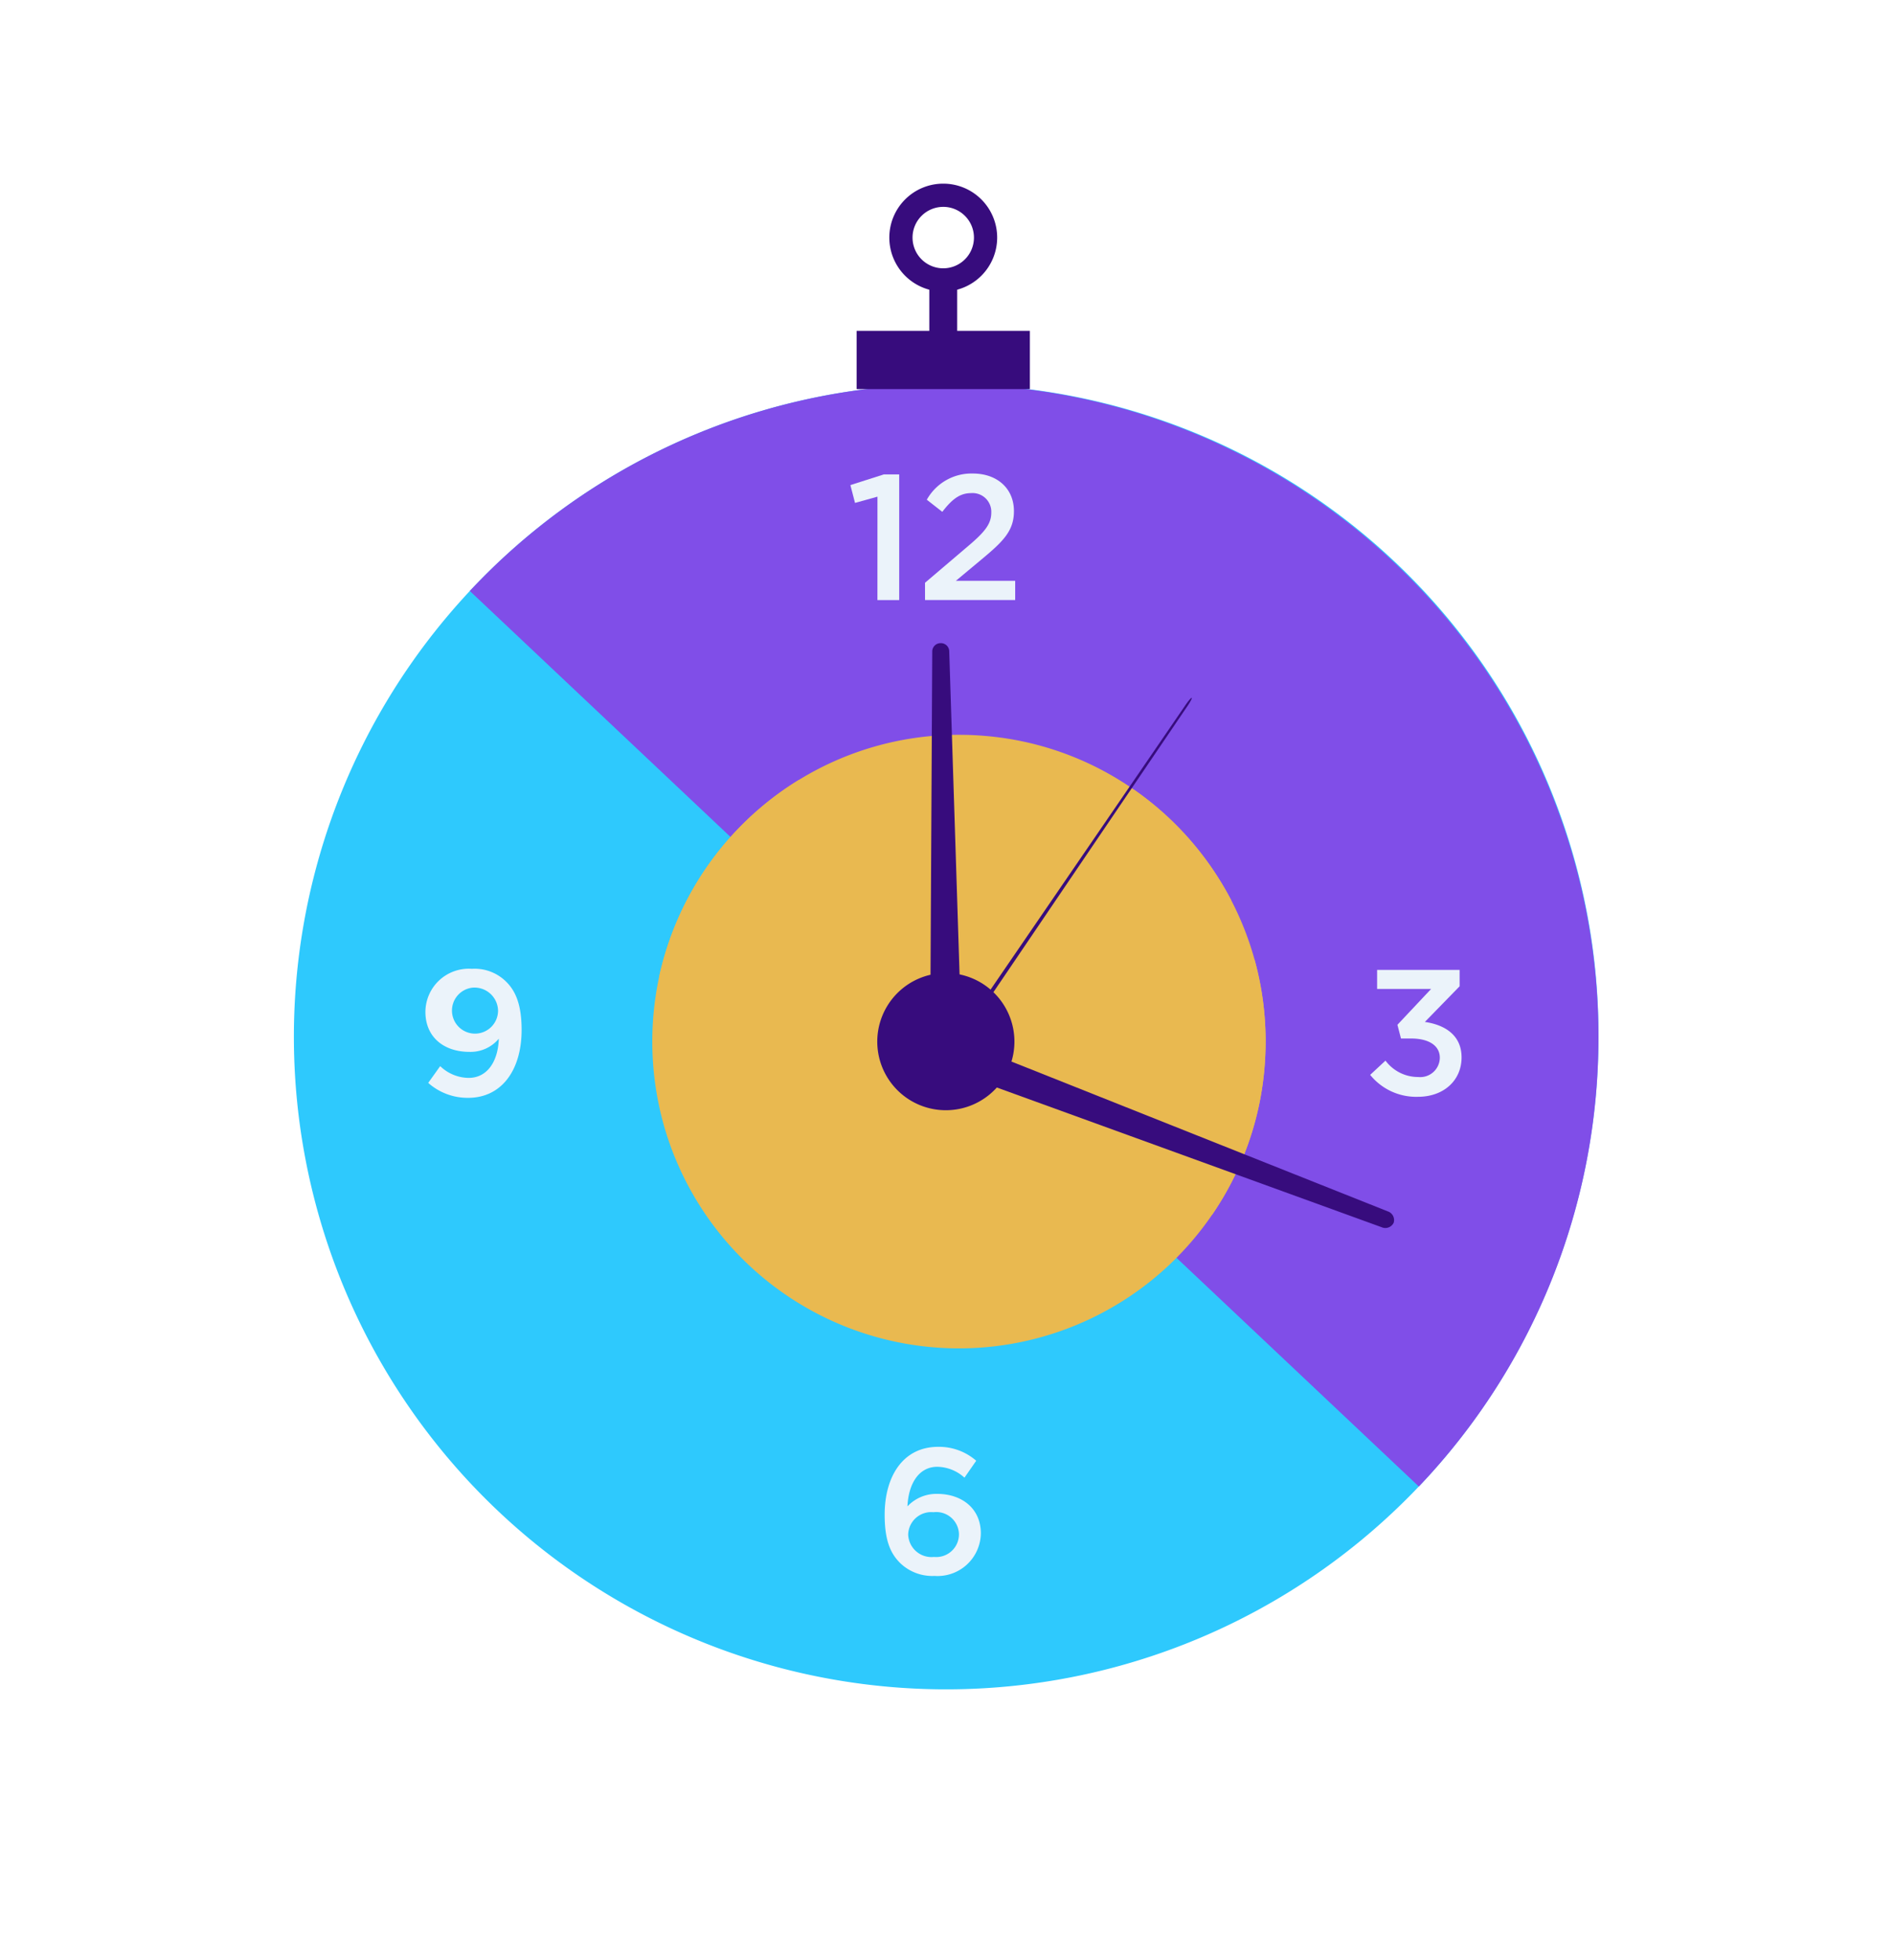 <svg xmlns="http://www.w3.org/2000/svg" width="174" height="180" viewBox="0 0 174 180">
  <g id="Grupo_9852" data-name="Grupo 9852" transform="translate(-233 -1457)">
    <rect id="Rectángulo_2669" data-name="Rectángulo 2669" width="174" height="180" transform="translate(233 1457)" fill="#fff"/>
    <g id="Grupo_9850" data-name="Grupo 9850" transform="translate(-386.786 776.632)">
      <path id="Trazado_1346" data-name="Trazado 1346" d="M874.653,910.388a59.925,59.925,0,1,1-59.924-59.924A59.722,59.722,0,0,1,874.653,910.388Z" transform="translate(-108.018 -134.814)" fill="#2ec9fd"/>
      <path id="Trazado_1347" data-name="Trazado 1347" d="M992.956,910.388a59.722,59.722,0,0,1-16.5,41.3L889.27,869.45a59.925,59.925,0,0,1,103.686,40.938Z" transform="translate(-226.321 -134.814)" fill="#804ee8"/>
      <g id="Grupo_9836" data-name="Grupo 9836" transform="translate(697.908 723.849)">
        <path id="Trazado_1348" data-name="Trazado 1348" d="M1182.6,921.406l-2.062.573-.426-1.637,3.077-.982h1.408V930.9h-2Z" transform="translate(-1180.11 -919.278)" fill="#ebf3fa"/>
        <path id="Trazado_1349" data-name="Trazado 1349" d="M1237.163,928.713l3.945-3.355c1.571-1.326,2.144-2.062,2.144-3.093a1.718,1.718,0,0,0-1.849-1.784c-1.047,0-1.768.573-2.651,1.719l-1.424-1.113a4.7,4.7,0,0,1,4.223-2.406c2.242,0,3.781,1.375,3.781,3.454,0,1.8-.966,2.766-2.979,4.436l-2.357,1.964h5.451V930.3h-8.282Z" transform="translate(-1230.305 -918.679)" fill="#ebf3fa"/>
      </g>
      <g id="Grupo_9837" data-name="Grupo 9837" transform="translate(701.059 813.231)">
        <path id="Trazado_1350" data-name="Trazado 1350" d="M1207.729,1672.926c-.884-.884-1.408-2.079-1.408-4.42,0-3.5,1.67-6.236,4.911-6.236a5.192,5.192,0,0,1,3.5,1.277l-1.08,1.555a3.8,3.8,0,0,0-2.488-1c-1.7,0-2.652,1.539-2.75,3.634a3.649,3.649,0,0,1,2.733-1.146c2.226,0,4.01,1.309,4.01,3.634a3.976,3.976,0,0,1-4.256,3.9A4.255,4.255,0,0,1,1207.729,1672.926Zm5.418-2.652a2.085,2.085,0,0,0-2.34-2,2.115,2.115,0,0,0-2.325,2.046,2.143,2.143,0,0,0,2.374,2.062A2.088,2.088,0,0,0,1213.146,1670.275Z" transform="translate(-1206.321 -1662.271)" fill="#ebf3fa"/>
      </g>
      <g id="Grupo_9838" data-name="Grupo 9838" transform="translate(745.662 769.432)">
        <path id="Trazado_1351" data-name="Trazado 1351" d="M1577.386,1307.535l1.407-1.309a3.737,3.737,0,0,0,3.012,1.506,1.8,1.8,0,0,0,1.98-1.768c0-1.13-1.031-1.768-2.635-1.768h-.933l-.327-1.26,3.094-3.29h-4.96v-1.751h7.579v1.506l-3.192,3.273c1.817.262,3.372,1.2,3.372,3.257,0,2.111-1.637,3.617-4.01,3.617A5.431,5.431,0,0,1,1577.386,1307.535Z" transform="translate(-1577.386 -1297.894)" fill="#ebf3fa"/>
      </g>
      <g id="Grupo_9839" data-name="Grupo 9839" transform="translate(658.864 769.334)">
        <path id="Trazado_1352" data-name="Trazado 1352" d="M855.552,1307.552l1.1-1.539a3.82,3.82,0,0,0,2.619,1.08c1.686,0,2.7-1.489,2.766-3.6a3.375,3.375,0,0,1-2.684,1.211c-2.439,0-4.059-1.424-4.059-3.666a3.985,3.985,0,0,1,4.272-3.961,4.107,4.107,0,0,1,3.175,1.211c.851.851,1.391,2.112,1.391,4.4,0,3.683-1.833,6.236-4.91,6.236A5.438,5.438,0,0,1,855.552,1307.552Zm6.416-6.629a2.165,2.165,0,0,0-2.389-2.111,2.117,2.117,0,1,0,2.389,2.111Z" transform="translate(-855.29 -1297.077)" fill="#ebf3fa"/>
      </g>
      <rect id="Rectángulo_2666" data-name="Rectángulo 2666" width="15.916" height="5.349" transform="translate(698.483 710.75)" fill="#370c7d"/>
      <rect id="Rectángulo_2667" data-name="Rectángulo 2667" width="2.56" height="6.069" transform="translate(705.161 705.694)" fill="#370c7d"/>
      <g id="Grupo_9843" data-name="Grupo 9843" transform="translate(701.487 697.231)">
        <path id="Trazado_1356" data-name="Trazado 1356" d="M1214.836,707.14a4.954,4.954,0,1,1,4.954-4.954A4.96,4.96,0,0,1,1214.836,707.14Zm0-7.775a2.821,2.821,0,1,0,2.821,2.821A2.824,2.824,0,0,0,1214.836,699.364Z" transform="translate(-1209.882 -697.231)" fill="#370c7d"/>
      </g>
      <g id="Grupo_9845" data-name="Grupo 9845" transform="translate(679.712 747.843)">
        <path id="Trazado_1357" data-name="Trazado 1357" d="M1085.076,1146.463a28.364,28.364,0,0,1-.455,5.075,28.18,28.18,0,0,1-53.483,6.331,27.715,27.715,0,0,1-1.435-4.051,28.374,28.374,0,0,1-.332-13.349c0-.022.01-.043.014-.066a28.248,28.248,0,0,1,11-16.759q.868-.63,1.788-1.194a28.017,28.017,0,0,1,14.735-4.158q1.075,0,2.129.08a27.983,27.983,0,0,1,13.953,4.959h0a28.269,28.269,0,0,1,7.727,8.069q.648,1.022,1.209,2.1a28.048,28.048,0,0,1,3.152,12.964Z" transform="translate(-1028.732 -1118.29)" fill="#e9b950"/>
        <g id="Grupo_9844" data-name="Grupo 9844" transform="translate(0.639 3.895)">
          <path id="Trazado_1358" data-name="Trazado 1358" d="M1052.013,1164.287c-1.125,1.78.469,4.872-2.9,4.029s-5.434-1.219-5.621.655,2.53,1.875,2.53,3.842-1.218,2.618-3.092,1.683-2.413-2.293-4.591-1.45-3.443.281-3.935-1.405a2.462,2.462,0,0,0-.35-.738c0-.022.01-.043.014-.066a28.249,28.249,0,0,1,11-16.759q.868-.63,1.787-1.194a3.706,3.706,0,0,1,2.823,1.473c1.967,2.437,3.278,1.219,2.81,4.029s.281,3.186,1.873,3.091,3.467-.094,3.654,1.124S1053.137,1162.506,1052.013,1164.287Z" transform="translate(-1034.051 -1152.619)" fill="#e9b950"/>
          <path id="Trazado_1359" data-name="Trazado 1359" d="M1229.437,1342.375s-1.96.629-2.478-.739.074-1.664-1.664-2.071-1.886-1.59-2.995-1.442-.555.592-1.849,1.553-2.477.518-2.44,2.292,1.96,2.052,2.348,3.217-.277,1.664.554,2.552,2.385.5,1.664,1.719-1.83,2.163-1.276,4.049.166,2,1.109,3.328,2.773,1.775,3.051.887-1.276-2.052-.777-2.939,1.331-.278,1.664-1.609,1.682-1.331,1.793-2.255-1.627-2.33-.961-2.921,2,1.072,3.032-.407.333-2.662,1.405-4.067S1230.177,1341.562,1229.437,1342.375Z" transform="translate(-1195.898 -1315.582)" fill="#e9b950"/>
          <path id="Trazado_1360" data-name="Trazado 1360" d="M1338.37,1265.749a28.365,28.365,0,0,1-.455,5.074,28.015,28.015,0,0,1-4.446,10.808,3.216,3.216,0,0,1-2.253-.06c-3.513-1.405-.913-5.2.492-7.1s-2.178-1.054-4.778-2.811.281-6.464-2.389-5.691-5.9,1.756-7.448-.843,1.405-3.022.07-5.2.773-3.443,3.443-3.654,2.318-2.108,5.621-2.389,3.232,3.935,6.886,3.654,3.489.562,3.489.562a1.7,1.7,0,0,1,.763.16A28.217,28.217,0,0,1,1338.37,1265.749Z" transform="translate(-1282.665 -1241.471)" fill="#e9b950"/>
          <path id="Trazado_1361" data-name="Trazado 1361" d="M1346.26,1170.378c-3.038,1.478-4.258-2.542-6.855-1.334-2.618,1.218-2.16-1.124-4.22-2.624s-6.183,1.219-6-1.124,3.278-1.686,3.935-3.559,3.654-1.405,3.654-1.405a2.028,2.028,0,0,1,.545-.124s0,0,0,0a28.282,28.282,0,0,1,7.728,8.069Q1345.7,1169.3,1346.26,1170.378Z" transform="translate(-1293.708 -1159.063)" fill="#e9b950"/>
          <path id="Trazado_1362" data-name="Trazado 1362" d="M1204,1153.925s1.593-2.3-.937-2.976-2.483.209-4.45,0-2.74,1.313-1.265,2.976,2.67,4.854,4.005,3.153S1202.427,1154.089,1204,1153.925Z" transform="translate(-1177.041 -1150.69)" fill="#e9b950"/>
        </g>
      </g>
      <g id="Grupo_9849" data-name="Grupo 9849" transform="translate(700.38 739.429)">
        <g id="Grupo_9846" data-name="Grupo 9846" transform="translate(4.855 0)">
          <path id="Trazado_1363" data-name="Trazado 1363" d="M1242.783,1086.353l-.414.007a1.253,1.253,0,0,1-1.3-1.227l.192-36.1a.763.763,0,0,1,.767-.74h0a.763.763,0,0,1,.792.719l1.157,36.151A1.182,1.182,0,0,1,1242.783,1086.353Z" transform="translate(-1241.065 -1048.293)" fill="#370c7d"/>
        </g>
        <g id="Grupo_9847" data-name="Grupo 9847" transform="translate(6.341 5.02)">
          <path id="Trazado_1364" data-name="Trazado 1364" d="M1253.483,1123.1l-.044-.03c-.077-.052.194-.583.6-1.176l21.421-31.259c.24-.35.468-.605.513-.574h0c.046.031-.11.339-.349.692l-21.32,31.421C1253.925,1122.734,1253.555,1123.152,1253.483,1123.1Z" transform="translate(-1253.425 -1090.06)" fill="#370c7d"/>
        </g>
        <g id="Grupo_9848" data-name="Grupo 9848" transform="translate(4.032 35.829)">
          <path id="Trazado_1365" data-name="Trazado 1365" d="M1234.29,1347.544l.146-.387a1.4,1.4,0,0,1,1.873-.665l40.773,16.225a.845.845,0,0,1,.552,1.042h0a.847.847,0,0,1-1.108.416l-41.333-15A1.32,1.32,0,0,1,1234.29,1347.544Z" transform="translate(-1234.222 -1346.37)" fill="#370c7d"/>
        </g>
        <path id="Trazado_1366" data-name="Trazado 1366" d="M1200.676,1306.651a6.3,6.3,0,1,1,6.4,6.2A6.3,6.3,0,0,1,1200.676,1306.651Z" transform="translate(-1200.675 -1269.961)" fill="#370c7d"/>
      </g>
    </g>
  </g>
</svg>
